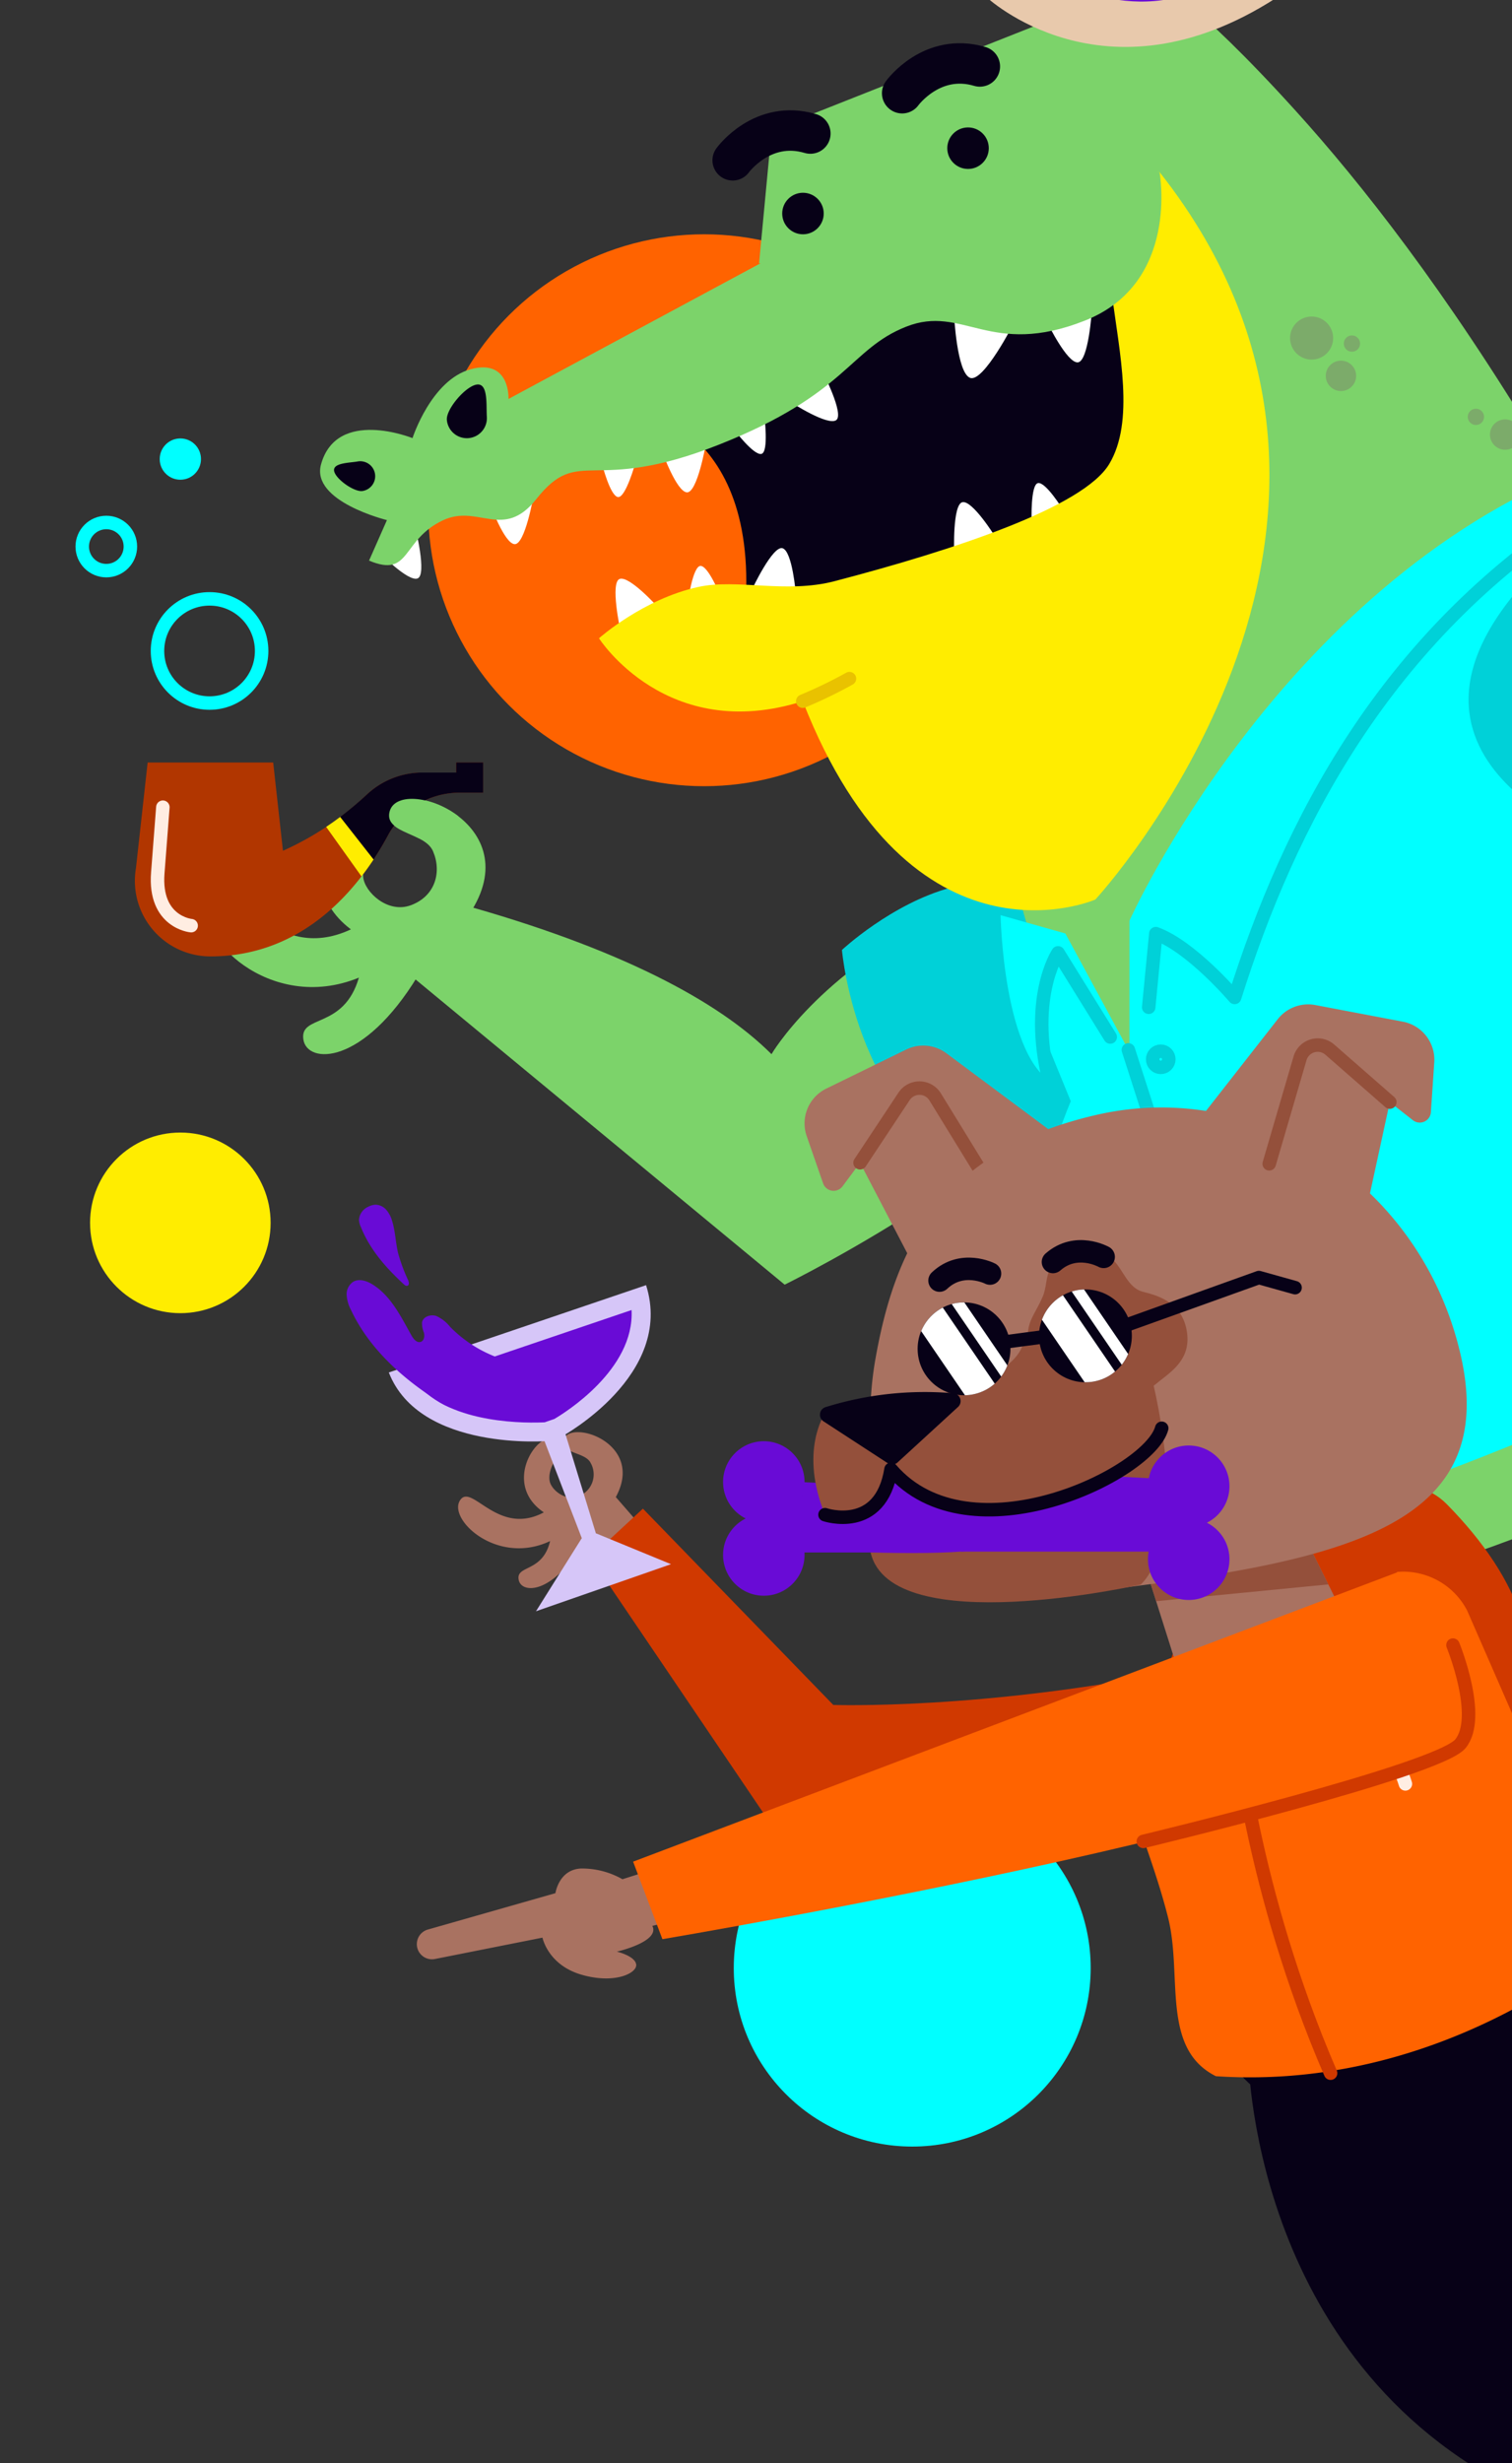 <svg xmlns="http://www.w3.org/2000/svg" xmlns:xlink="http://www.w3.org/1999/xlink" width="336.439" height="547.858" viewBox="0 0 336.439 547.858"><rect x="0" y="0" width="336.439" height="547.858" fill="#333333" stroke="none"/><defs><clipPath id="a"><rect width="336.439" height="547.858" fill="none"/></clipPath></defs><g clip-path="url(#a)"><circle cx="39.71" cy="39.71" r="39.71" transform="translate(163.273 398.053)" fill="aqua"/><circle cx="61.383" cy="61.383" r="61.383" transform="translate(95.291 52.114)" fill="#ff6300"/><circle cx="20.088" cy="20.088" r="20.088" transform="translate(20.041 251.92)" fill="#ffed00"/><path d="M209.167,203.624c-27.03,12.889-37.5,30.861-37.5,30.861-11.833-11.839-33.968-23.638-69.719-33.529L91.871,217.373l82.726,68.38s64.967-31.874,73.227-60.685C247.824,225.068,236.2,190.735,209.167,203.624Z" fill="#7cd36a"/><path d="M249.074,224.145c-17.591-54.124-61.729-12.846-61.729-12.846s3.327,40.22,33.91,50.057C221.255,261.356,254.962,242.261,249.074,224.145Z" fill="#00d1d8"/><path d="M382.81,314.721c95.386-37.74,40.826-164.148,40.826-164.148s22.361,17.944,28.7,15.438-15.341-67.742-47.094-55.179-71.379,140.205-71.379,140.205S334.609,303.725,382.81,314.721Z" fill="#7cab6a"/><path d="M423.636,150.573l-5.631-10.864c3.306-1.308,14.674,7.86,19.873,21A52.948,52.948,0,0,1,423.636,150.573Z" fill="#60994a"/><path d="M415.927,249.451c20.016,50.591-18.013,68.749-66.237,87.829s-88.382,31.857-108.4-18.734,2.851-107.07,51.075-126.15S395.91,198.86,415.927,249.451Z" fill="#7cd36a"/><path d="M236.392,292.122l4.83-41.98L186.11,57.465,168.9,58.585l2.8-29.638,28.188-11.153L256.724-4.694s8.6,3.95,31.615,29.381C317.4,56.8,363.37,119.781,413.149,245.594Z" fill="#7cd36a"/><path d="M139.981,90.392s30.709,3.243,25.481,49L255.3,112.976l.833-62.746-71.388,9.853Z" fill="#070117"/><path d="M84.21,122.689s6.578,6.814,8.714,5.969-.541-11.357-.541-11.357Z" fill="#fff"/><path d="M109.018,112.021s3.2,8.913,5.5,9.018,4.166-10.579,4.166-10.579Z" fill="#fff"/><path d="M147.359,100.5s3.2,8.913,5.5,9.018,4.166-10.579,4.166-10.579Z" fill="#fff"/><path d="M212.285,69.974s.619,13.015,3.594,14.08,9.747-12.233,9.747-12.233Z" fill="#fff"/><path d="M176.216,89.626s7.955,5.139,9.843,3.83S182.95,82.52,182.95,82.52Z" fill="#fff"/><path d="M244.938,64.867s10.945,7.07,13.542,5.27S254.2,55.091,254.2,55.091Z" fill="#fff"/><path d="M163.441,95.688s4.323,5.712,6,5.271.622-8.577.622-8.577Z" fill="#fff"/><path d="M177.085,132.093s-.762-9.44-2.949-10.142-6.787,9.121-6.787,9.121Z" fill="#fff"/><path d="M221.439,119.375s-4.991-8.05-7.257-7.675-1.87,11.215-1.87,11.215Z" fill="#fff"/><path d="M146.387,135.046s-6.335-7.04-8.5-6.271.141,11.369.141,11.369Z" fill="#fff"/><path d="M160.3,132.535s-2.679-6.643-4.416-6.656-2.843,8.115-2.843,8.115Z" fill="#fff"/><path d="M236.457,113.271s-3.76-6.1-5.474-5.818-1.436,8.478-1.436,8.478Z" fill="#fff"/><path d="M134.01,103.375s1.77,6.941,3.49,7.186,3.9-7.665,3.9-7.665Z" fill="#fff"/><path d="M233.118,71.894s4.315,8.86,6.7,8.711,3.121-11.411,3.121-11.411Z" fill="#fff"/><path d="M133.282,141.978s15.032,23.591,45.345,13.991c24.243,62,65.107,44.116,65.107,44.116s76.647-82.8,14.28-161.813c-24.808,4.319.213,46.029-11.217,64.973-5.776,9.574-34.293,19.023-61.09,26.028-10.818,2.828-21.652-.6-30.3,1.281C143.086,133.23,133.282,141.978,133.282,141.978Z" fill="#ffed00"/><path d="M178.627,155.969a100.926,100.926,0,0,0,10.383-5.018" fill="none" stroke="#e9c200" stroke-linecap="round" stroke-linejoin="round" stroke-width="3"/><path d="M219.361-.759s26.259,24.978,64.556.332L270.444-4.251l-4.1-20.463-27.986,4.765L233.573-5.425Z" fill="#e8c9ac"/><path d="M232.1-6.16S252.025,7.3,271.049-4.491l-.613-7.215c-17.537,7.77-38.121,2.847-38.121,2.847Z" fill="#690bd6"/><path d="M251.317,233.983l.012-29.2s33.188-74.1,100.312-100.652c32.828,45,79.129,162.022,79.129,162.022C383.939,309.888,295.4,336.241,295.4,336.241l-20.753-22.71-6.422,26.935c-14.787,2.615-31.3-3.019-31.3-3.019s-17.517-47.407,1.336-92.495l-17.133-41.813,15.924,4.5Z" fill="aqua"/><path d="M255.6,224.055l1.585-16.382c7.979,2.921,17.537,14.195,17.537,14.195,12.191-38.692,33.344-79.844,77.248-108.157" fill="none" stroke="#00d1d8" stroke-linecap="round" stroke-linejoin="round" stroke-width="3"/><path d="M247.043,230.668,235.43,211.945s-7.069,10.473-1.478,30.4c-12.366-5.811-12.824-39.208-12.824-39.208" fill="aqua" stroke="#00d1d8" stroke-linecap="round" stroke-linejoin="round" stroke-width="3"/><path d="M251.074,233.533l6.355,19.741s-6.112,26.317,15.656,57.173" fill="none" stroke="#00d1d8" stroke-linecap="round" stroke-linejoin="round" stroke-width="3"/><circle cx="1.8" cy="1.8" r="1.8" transform="translate(256.479 233.823)" fill="none" stroke="#00d1d8" stroke-linecap="round" stroke-linejoin="round" stroke-width="3"/><circle cx="1.8" cy="1.8" r="1.8" transform="translate(259.926 261.087)" fill="none" stroke="#00d1d8" stroke-linecap="round" stroke-linejoin="round" stroke-width="3"/><circle cx="1.8" cy="1.8" r="1.8" transform="translate(265.983 288.368)" fill="none" stroke="#00d1d8" stroke-linecap="round" stroke-linejoin="round" stroke-width="3"/><circle cx="1.8" cy="1.8" r="1.8" transform="translate(284.765 315.099)" fill="none" stroke="#00d1d8" stroke-linecap="round" stroke-linejoin="round" stroke-width="3"/><path d="M341.689,173.348c24.436,17.31,47.778,8.215,47.778,8.215-18.316,27.082-19.6,56.819-16.638,64.31l16.861,5.234c25.628-37.46,40.558-87.639,40.558-87.639s-59.513-41.168-88.694-34.326C341.554,129.142,317.253,156.037,341.689,173.348Z" fill="#7cd36a"/><path d="M340.138,128.5c-38.669,41.756,18.895,60.154,18.895,60.154s33.488-22.522,27.159-54.018C386.192,134.637,353.082,114.524,340.138,128.5Z" fill="#00d1d8"/><path d="M373.073,246.489,385.2,277.141l38.337-15.168s-3.133-9.324-13.223-5.186c5.932-13.242-15.023-21.332-15.023-21.332Z" fill="#7cd36a"/><path d="M203.615,40.057,113.15,88.739s.434-9-8.386-6.616S91.788,97.455,91.788,97.455,74.94,90.634,71.433,103.3c-2.284,8.246,14.664,12.39,14.664,12.39l-3.978,9.01c9.363,3.921,7.1-4.574,16.447-8.969,7.839-3.687,13.416,4.537,20.734-4.678,9.739-12.265,12.093-.837,40.685-12.149s28.949-21.215,41.636-26.234,18.68,7,39.825-1.372,16.568-33.024,16.568-33.024Z" fill="#7cd36a"/><circle cx="4.618" cy="4.618" r="4.618" transform="translate(174.052 42.878)" fill="#070117"/><circle cx="4.618" cy="4.618" r="4.618" transform="translate(210.782 28.345)" fill="#070117"/><path d="M163.029,35.657s6.587-9.127,17.286-5.953" fill="none" stroke="#070117" stroke-linecap="round" stroke-miterlimit="10" stroke-width="9"/><path d="M200.742,20.736s6.587-9.127,17.286-5.954" fill="none" stroke="#070117" stroke-linecap="round" stroke-miterlimit="10" stroke-width="9"/><path d="M108.332,92.737c-.178-2.458.35-7.389-2.108-7.21s-6.971,5.4-6.793,7.856a4.462,4.462,0,0,0,8.9-.646Z" fill="#070117"/><path d="M79.54,102.652c-1.811.317-5.512.294-5.195,2.105s4.53,4.772,6.342,4.455a3.33,3.33,0,1,0-1.147-6.56Z" fill="#070117"/><circle cx="4.792" cy="4.792" r="4.792" transform="translate(287.058 70.406)" fill="#7cab6a"/><circle cx="1.812" cy="1.812" r="1.812" transform="translate(299.01 74.61)" fill="#7cab6a"/><circle cx="1.812" cy="1.812" r="1.812" transform="translate(326.595 90.91)" fill="#7cab6a"/><circle cx="3.38" cy="3.38" r="3.38" transform="translate(295 80.222)" fill="#7cab6a"/><circle cx="3.38" cy="3.38" r="3.38" transform="translate(331.534 93.284)" fill="#7cab6a"/><path d="M108.508,208.617l-3.5-6.187c12.343-20.033-17.051-30.444-18.4-21.518-.673,4.463,7.942,4.329,9.719,8.38,2,4.563.607,10.017-4.889,12.058-5.2,1.931-10.286-2.966-10.616-6.217-.609-6.013,6.01-10.271,4.1-13.735-4.744-8.612-23.356,12.9-6.842,25.326-17.688,8.295-26.271-12.774-30.872-5.912S59.9,225.646,79.856,217.463c-3.382,11.63-13.21,8.078-12.351,13.761.837,5.539,13.265,5.909,25.482-14.175l4.808,1.793Z" fill="#7cd36a"/><path d="M30.25,193.112l2.6-23.5,27.936,0,2.175,19.63a66.806,66.806,0,0,0,18.7-12.534,18.109,18.109,0,0,1,12.379-4.858h7.464V169.6h6v6.722h-5.194a18.107,18.107,0,0,0-15.968,9.461c-5.8,10.79-18.069,26.954-39.523,26.957A16.808,16.808,0,0,1,30.25,193.112Z" fill="#b13600"/><path d="M81.663,176.7a18.109,18.109,0,0,1,12.379-4.858h7.464V169.6h6v6.722h-5.194a18.107,18.107,0,0,0-15.968,9.461c-.912,1.7-1.985,3.527-3.228,5.406l-7.428-9.469A75.169,75.169,0,0,0,81.663,176.7Z" fill="#070117"/><path d="M75.688,181.723l7.428,9.469c-.818,1.237-1.713,2.494-2.682,3.749l-7.857-11.009C73.666,183.2,74.71,182.462,75.688,181.723Z" fill="#ffed00"/><path d="M42.536,205.9s-8.276-.735-7.427-11.73l1.13-14.621" fill="none" stroke="#ffede2" stroke-linecap="round" stroke-linejoin="round" stroke-width="3"/><circle cx="11.588" cy="11.588" r="11.588" transform="translate(35.042 133.209)" fill="none" stroke="aqua" stroke-linecap="round" stroke-linejoin="round" stroke-width="3"/><circle cx="5.355" cy="5.355" r="5.355" transform="translate(18.302 116.219)" fill="none" stroke="aqua" stroke-linecap="round" stroke-linejoin="round" stroke-width="3"/><circle cx="4.593" cy="4.593" r="4.593" transform="translate(35.536 97.522)" fill="aqua"/><path d="M86.612,180.912c-.47,3.121,3.6,4,6.7,5.625l8.645-5C95.875,176.88,87.323,176.193,86.612,180.912Z" fill="#7cd36a"/><path d="M236.347,253.468l-25.771-19.187a8.616,8.616,0,0,0-8.927-.83l-17.793,8.694a8.616,8.616,0,0,0-4.356,10.568l3.648,10.5a2.477,2.477,0,0,0,4.328.666l3.9-5.24,12.713,24.371Z" fill="#a97261"/><path d="M191.376,258.64l9.794-14.769a4.1,4.1,0,0,1,6.914.119L220.878,264.8" fill="none" stroke="#94503b" stroke-linecap="round" stroke-linejoin="round" stroke-width="3"/><path d="M328.617,430.8s43.071-17.67,52.869-64.868c8.008-.449,16.215,11.713,5.32,19.524,7.874,4.572,12.984,17.578-8.605,23.307,11.005,19.614-9.333,17.151-9.333,17.151.024,25.834-28.088,16.223-28.088,16.223Z" fill="#a97261"/><path d="M149.685,347.54,137.025,333c6.785-12.4-11.168-17.734-11.7-12.338-.266,2.7,4.9,2.351,6.088,4.726a5.179,5.179,0,0,1-2.559,7.383c-3.059,1.319-6.262-1.461-6.56-3.4-.551-3.588,3.287-6.346,2.035-8.365-3.111-5.019-13.61,8.459-3.321,15.4-10.353,5.523-16.152-6.85-18.7-2.591s8.376,14.5,20.094,8.978c-1.669,7.08-7.673,5.253-6.983,8.635.673,3.3,8.14,3.135,14.847-9.289l10.946,14.816Z" fill="#a97261"/><path d="M261.965,371.613c-43.3,8.765-76.547,7.627-76.547,7.627l-42.363-43.663-11.694,10.836,41.925,61.919,101.32,1.575Z" fill="#d03900"/><path d="M164.011,409.907l-25.507,8.1a18.176,18.176,0,0,0-9.164-2.384c-5,.182-5.745,5.483-5.745,5.483L95.2,429.2a3.375,3.375,0,0,0-2.268,4.34h0a3.374,3.374,0,0,0,3.9,2.2L120.706,431s1.2,6.05,8.634,8.228,12.461-.334,12.222-2.248-4.306-2.87-4.306-2.87,9.688-2.194,7.894-5.734l24.82-5.965Z" fill="#a97261"/><path d="M130.376,344.54l2.965-1.023-11.767-38.38-5.6,1.934Z" fill="#d6c6f8"/><path d="M122.037,320.529l3.06-1.056s24.995-13.619,18.661-33.61L86.519,305.287C93.39,322.949,122.037,320.529,122.037,320.529Z" fill="#d6c6f8"/><path d="M121.2,316.369c-3.16.166-21.007.658-28.527-8.731l47.858-16.24c.693,13.246-14.906,22.895-17.182,24.229Z" fill="#690bd6"/><path d="M119.263,358.4l30.042-10.469-16.64-6.846-3.255,1.123Z" fill="#d6c6f8"/><path d="M118.093,312.894" fill="none" stroke="#070117" stroke-linecap="round" stroke-linejoin="round" stroke-width="3"/><path d="M100.154,295.134a8.377,8.377,0,0,0-3.066-2.411c-1.244-.422-2.927.119-3.182,1.408a5.474,5.474,0,0,0,.423,2.3c.189.763.054,1.766-.684,2.038-.855.315-1.629-.6-2.075-1.394-2.368-4.217-4.589-8.853-8.706-11.389-1.3-.8-3-1.34-4.305-.553a3.343,3.343,0,0,0-1.424,2.958,8.288,8.288,0,0,0,.957,3.278c3.9,8.32,10.961,14.794,18.662,19.812a14.146,14.146,0,0,0,6.392,2.688,13.151,13.151,0,0,0,5.356-.977,45.073,45.073,0,0,0,7.179-3.276,9.3,9.3,0,0,0,2.519-1.879,23.28,23.28,0,0,0,2.143-2.947c.8-1.306.189-1.029-1.343-1.111a28.693,28.693,0,0,1-18.846-8.541Z" fill="#690bd6"/><path d="M80.327,273a4.489,4.489,0,0,1-.451-1.717,3.514,3.514,0,0,1,2.214-2.929,3.628,3.628,0,0,1,1.452-.384,3.276,3.276,0,0,1,2.423,1.154,6.461,6.461,0,0,1,1.276,2.433c.724,2.315.774,4.786,1.333,7.145a37.613,37.613,0,0,0,2.247,6.076c.18.419.283,1.043-.141,1.213-.3.121-.617-.118-.855-.339C85.9,282,82.363,278.041,80.327,273Z" fill="#690bd6"/><path d="M273.394,357.289s32.439-39.077,48.564-22.678,24.358,35.443,12.189,51.465-43.164,6.527-43.164,6.527Z" fill="#d03900"/><path d="M270.32,452.8c10.767,21.616,28.18,19.569,49.8,8.8s39.249-26.175,28.483-47.791A43.726,43.726,0,1,0,270.32,452.8Z" fill="#070117"/><path d="M277.726,456.538s0,68.347,60.321,97.783l1.932-39.966,8.41-83.016L323.308,429.3Z" fill="#070117"/><path d="M360.7,430.5s-36.96,34.884-90.152,31.318c-12.27-6.158-7.395-22.337-10.626-35.237-5.746-22.939-20.288-48.261-7.54-53.152l52.311-21.934a15.989,15.989,0,0,1,21.767,6.751l18.773,42.984S365.381,419.254,360.7,430.5Z" fill="#ff6300"/><path d="M259.585,374.526c1.674-25.971,44.074-38.268,44.074-38.268l4.8,2.223s15.174,33.437-30.316,47.678C259.082,392.126,259.16,381.121,259.585,374.526Z" fill="#d03900"/><path d="M264.236,378.229c17.954,6.016,37.156-14.106,37.156-14.106l-29.028-58.279L246.58,322.4Z" fill="#a97261"/><path d="M295.565,352.424l-23.2-46.579L246.58,322.4l10.679,33.768Z" fill="#94503b"/><path d="M183.976,329.943l58.805-.663-4.308,20.467-44.747-4.423H173.739l-.734-15.917Z" fill="#690bd6"/><path d="M243.979,247.989c-36.074,8.288-45.209,31.462-49.271,54.788a73.913,73.913,0,0,0-.2,23.412L197.3,321.6l56.231.962-7.683,28.244-26.546.571c7.364,2.573,16.527,3.523,27.874,2.124,52.957-6.525,86.494-14.429,77.823-52.174S280.052,239.7,243.979,247.989Z" fill="#a97261"/><path d="M232.053,288.32c.806-1.93.656-4.177,1.583-6.052,1.175-2.378,3.862-3.664,6.486-4.054a9.026,9.026,0,0,1,6.936,1.465c2.647,2.1,3.541,6.19,6.672,7.464,1.593.648,8.62,1.32,10.2,8.2s-3.4,9.778-6.279,12.15c-5.3,4.364-14.246,7.315-20.879,4.663-4.813-1.924-6.412-7.826-7.626-12.409C227.746,294.46,230.176,292.816,232.053,288.32Z" fill="#94503b"/><path d="M193.725,345.324c35.953.856,50.612-1.8,48.877-35.231l13.9-2.8c8.426,36.677-2.722,45.189-2.722,45.189S198.246,365,193.725,345.324Z" fill="#94503b"/><path d="M213.746,345.135h50.487l.4-15.855-17.594-.928-21.109,9.054Z" fill="#690bd6"/><path d="M198.261,326.83c5.713,10.488,36.237,16.944,60.234-9.135-5.421-15.608-24.918-11.267-30.612-19.87-1.569,13.4-44.411,16.748-44.411,16.748s-5.655,8.25.1,22.351C186.134,337.565,196.693,339.415,198.261,326.83Z" fill="#94503b"/><path d="M245.577,279.574s-6.079-3.429-11.28,1.136" fill="none" stroke="#070117" stroke-linecap="round" stroke-miterlimit="10" stroke-width="5"/><path d="M220.289,283.287s-6.205-3.2-11.23,1.562" fill="none" stroke="#070117" stroke-linecap="round" stroke-miterlimit="10" stroke-width="5"/><circle cx="3.996" cy="3.996" r="3.996" transform="translate(237.528 293.144)" fill="#070117"/><circle cx="3.996" cy="3.996" r="3.996" transform="translate(212.641 295.541)" fill="#070117"/><path d="M213.171,312.959l-13.46,12.348a1.758,1.758,0,0,1-2.149.177l-14.317-9.324a1.766,1.766,0,0,1,.46-3.167,74.188,74.188,0,0,1,28.465-3.081A1.758,1.758,0,0,1,213.171,312.959Z" fill="#070117"/><path d="M183.575,336.924s12.391,4.182,14.686-10.094c17.594,20.409,57.507,1.091,60.234-9.135" fill="none" stroke="#070117" stroke-linecap="round" stroke-linejoin="round" stroke-width="3"/><path d="M264.587,381.907s1.9,14.4-17.794,9.949c-14.906-3.367-19.893,7.4-19.893,7.4" fill="none" stroke="#ffede2" stroke-linecap="round" stroke-linejoin="round" stroke-width="3"/><path d="M292.869,375.523c.893,2.533,1.948,5.269,4.262,6.633,1.559.92,3.443,1.055,5.164,1.618A13.725,13.725,0,0,1,309,389.013a30.047,30.047,0,0,1,3.717,7.784" fill="none" stroke="#ffede2" stroke-linecap="round" stroke-linejoin="round" stroke-width="3"/><path d="M275.05,383.849s3.31,36.336,21.022,77.3" fill="none" stroke="#d03900" stroke-linecap="round" stroke-linejoin="round" stroke-width="3"/><circle cx="10.326" cy="10.326" r="10.326" transform="translate(231.199 286.814)" fill="#070117"/><circle cx="10.326" cy="10.326" r="10.326" transform="translate(204.184 289.7)" fill="#070117"/><path d="M221.483,298.771l12.217-1.608,14.62-1.585,31.8-11.407,8.052,2.252" fill="none" stroke="#070117" stroke-linecap="round" stroke-linejoin="round" stroke-width="3"/><path d="M236.519,288.115a10.339,10.339,0,0,0-4.673,5.439l9.5,13.9a10.159,10.159,0,0,0,6.769-2.371Z" fill="#fff"/><path d="M241.213,286.82a10.386,10.386,0,0,0-2,.256c-.252.058-.5.135-.739.21L249.6,303.569a10.391,10.391,0,0,0,1.422-2.394Z" fill="#fff"/><path d="M209.786,290.855a10.318,10.318,0,0,0-4.813,5.234l9.741,14.261a10.414,10.414,0,0,0,2.108-.261,10.277,10.277,0,0,0,4.519-2.318Z" fill="#fff"/><path d="M214.581,289.708a10.3,10.3,0,0,0-2.383.254c-.144.033-.28.08-.421.119l11.006,16.113a10.382,10.382,0,0,0,1.369-2.474Z" fill="#fff"/><path d="M264.505,252.016l19.8-25.3a8.616,8.616,0,0,1,8.392-3.155l19.456,3.695a8.616,8.616,0,0,1,6.988,9.045l-.75,11.092a2.478,2.478,0,0,1-4,1.784l-5.143-4.027-5.838,26.86Z" fill="#a97261"/><path d="M309.249,245.148l-13.341-11.664a4.1,4.1,0,0,0-6.639,1.938l-6.854,23.444" fill="none" stroke="#94503b" stroke-linecap="round" stroke-linejoin="round" stroke-width="3"/><path d="M310.887,349.747,140.875,414.1l6.519,17.242s176.792-29.814,178.555-49.432S310.887,349.747,310.887,349.747Z" fill="#ff6300"/><path d="M254.4,409.593s65.67-15.752,70.56-21.719-1.657-21.951-1.657-21.951" fill="none" stroke="#d03900" stroke-linecap="round" stroke-linejoin="round" stroke-width="3"/><circle cx="9.065" cy="9.065" r="9.065" transform="translate(255.441 337.762)" fill="#690bd6"/><circle cx="9.065" cy="9.065" r="9.065" transform="translate(255.441 321.527)" fill="#690bd6"/><circle cx="9.065" cy="9.065" r="9.065" transform="translate(160.892 336.815)" fill="#690bd6"/><circle cx="9.065" cy="9.065" r="9.065" transform="translate(160.892 320.58)" fill="#690bd6"/></g></svg>